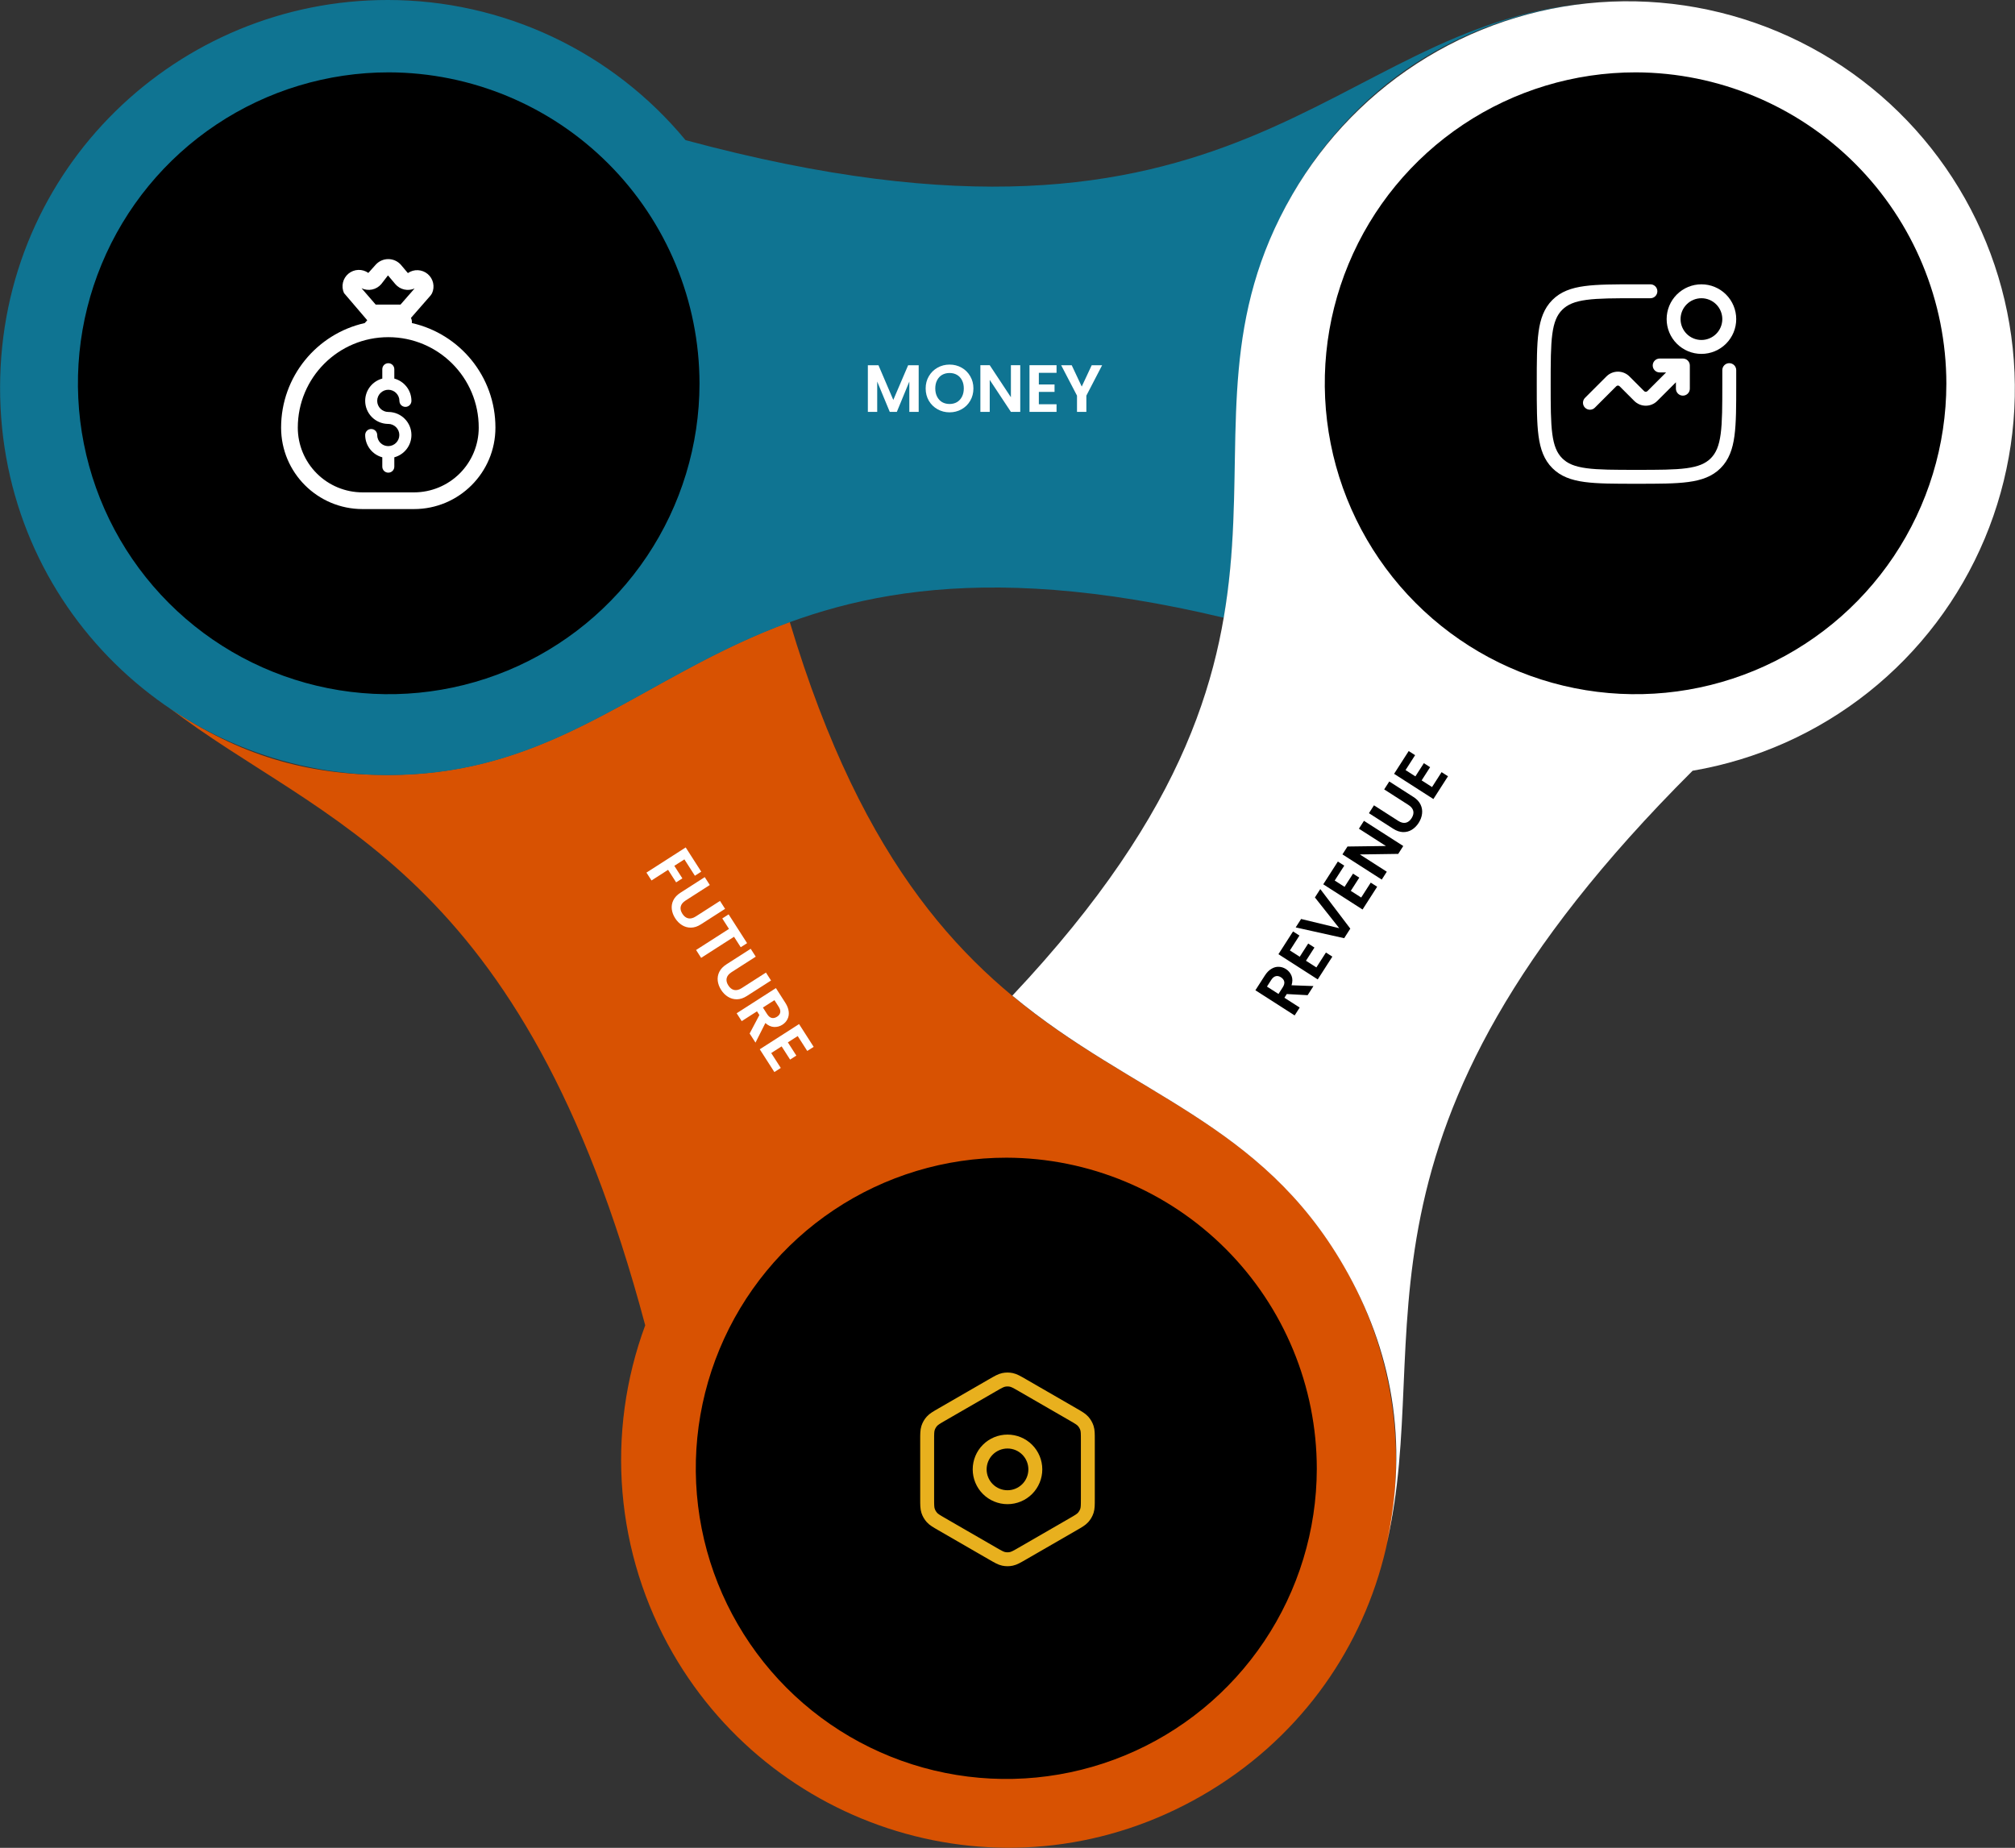 <svg width="362" height="332" viewBox="0 0 362 332" fill="none" xmlns="http://www.w3.org/2000/svg">
<rect x="0" y="0" width="362" height="332" fill="#333333" stroke="none"/>
<g clip-path="url(#clip0_88_24075)">
<path fill-rule="evenodd" clip-rule="evenodd" d="M30.377 127.135C57.733 148.155 93.941 155.657 115.914 238.113C112.369 247.697 110.975 257.943 111.831 268.126C112.688 278.309 115.773 288.178 120.87 297.034C139.655 329.652 181.782 342.293 215.926 322.613C250.07 302.934 260.278 260.199 241.493 227.545C216.18 183.599 168.554 200.857 141.879 111.732C115.146 121.51 99.78 139.276 69.498 139.232C55.277 139.232 43.004 135.789 30.377 127.135Z" fill="#D85202"/>
<path fill-rule="evenodd" clip-rule="evenodd" d="M285.323 0.58C238.334 4.784 224.106 52.391 123.159 25.18C116.65 17.306 108.483 10.966 99.242 6.613C90.002 2.26 79.914 0.002 69.701 -1.41073e-05C32.029 -0.044 0.065 30.146 0.014 69.583C-0.036 109.021 31.847 139.218 69.563 139.261C120.275 139.326 129.114 89.35 219.875 110.993C224.634 83.138 217.267 61.154 232.191 34.98C243.152 15.714 262.14 2.95 285.323 0.58Z" fill="#0F7492"/>
<path fill-rule="evenodd" clip-rule="evenodd" d="M249.179 277.022C257.822 239.838 238.385 204.003 304.079 138.478C315.626 136.509 326.49 131.656 335.663 124.368C344.836 117.08 352.021 107.593 356.554 96.786C361.086 85.98 362.818 74.203 361.59 62.548C360.362 50.893 356.213 39.737 349.528 30.114C342.842 20.491 333.837 12.712 323.347 7.498C312.856 2.284 301.22 -0.196 289.516 0.288C277.813 0.772 266.421 4.204 256.396 10.265C246.371 16.328 238.038 24.823 232.169 34.966C206.776 78.796 245.434 111.399 181.869 178.887C203.603 196.936 226.424 201.459 241.457 227.552C250.114 242.564 253.048 258.995 249.179 277.007V277.022Z" fill="white"/>
<path fill-rule="evenodd" clip-rule="evenodd" d="M180.827 208C169.796 207.991 159.011 211.255 149.833 217.378C140.656 223.502 133.499 232.21 129.268 242.402C125.036 252.594 123.92 263.812 126.06 274.639C128.2 285.465 133.5 295.414 141.29 303.228C149.08 311.041 159.011 316.369 169.827 318.536C180.643 320.704 191.859 319.615 202.056 315.406C212.253 311.198 220.975 304.059 227.117 294.892C233.26 285.725 236.549 274.942 236.567 263.906C236.564 249.104 230.694 234.907 220.246 224.427C209.797 213.948 195.622 208.04 180.827 208Z" fill="black"/>
<path fill-rule="evenodd" clip-rule="evenodd" d="M69.885 13C58.842 12.99 48.044 16.257 38.856 22.387C29.668 28.517 22.504 37.236 18.269 47.44C14.034 57.644 12.918 68.875 15.063 79.714C17.209 90.552 22.518 100.511 30.32 108.33C38.122 116.149 48.067 121.478 58.896 123.643C69.726 125.807 80.953 124.71 91.159 120.49C101.366 116.27 110.092 109.117 116.234 99.935C122.377 90.753 125.66 79.955 125.669 68.906C125.65 54.101 119.769 39.906 109.315 29.429C98.86 18.951 84.683 13.044 69.885 13Z" fill="black"/>
<path fill-rule="evenodd" clip-rule="evenodd" d="M293.885 13C282.843 12.99 272.046 16.256 262.86 22.384C253.673 28.513 246.508 37.229 242.272 47.431C238.036 57.633 236.919 68.863 239.061 79.7C241.203 90.538 246.509 100.496 254.307 108.317C262.106 116.138 272.047 121.469 282.874 123.638C293.701 125.807 304.928 124.715 315.134 120.5C325.341 116.286 334.07 109.138 340.217 99.961C346.364 90.784 349.653 79.99 349.669 68.942C349.655 54.132 343.778 39.931 333.323 29.446C322.868 18.961 308.688 13.048 293.885 13Z" fill="black"/>
<path d="M69.76 74.017H69.865C72.115 74.078 73.915 75.907 73.915 78.157C73.915 80.078 72.61 81.683 70.84 82.162V83.843C70.84 84.442 70.36 84.922 69.76 84.922C69.16 84.922 68.68 84.442 68.68 83.843V82.162C67.799 81.925 67.02 81.405 66.464 80.681C65.908 79.957 65.606 79.07 65.605 78.157C65.605 77.558 66.085 77.078 66.685 77.078C67.285 77.078 67.765 77.558 67.765 78.157C67.765 79.267 68.65 80.153 69.745 80.153C70.84 80.153 71.74 79.252 71.74 78.157C71.74 77.062 70.84 76.162 69.745 76.162H69.64C68.561 76.133 67.536 75.684 66.782 74.911C66.029 74.138 65.607 73.102 65.605 72.022C65.605 70.103 66.91 68.498 68.68 68.017V66.338C68.68 65.737 69.16 65.257 69.76 65.257C70.36 65.257 70.84 65.737 70.84 66.338V68.017C72.61 68.498 73.915 70.103 73.915 72.022C73.915 72.623 73.435 73.103 72.835 73.103C72.235 73.103 71.755 72.623 71.755 72.022C71.755 70.927 70.855 70.028 69.76 70.028C68.665 70.028 67.765 70.927 67.765 72.022C67.765 73.118 68.665 74.017 69.76 74.017Z" fill="white"/>
<path d="M61.798 52.65L65.977 57.54L65.525 58.044C56.925 59.973 50.5 67.654 50.5 76.838C50.5 84.91 57.052 91.463 65.125 91.463H74.38C82.453 91.463 89.005 84.912 89.005 76.839C89.02 67.654 82.596 59.973 73.995 58.044C74.029 57.727 73.972 57.407 73.829 57.121L77.385 53.052L77.614 52.698C77.882 52.114 77.951 51.457 77.809 50.83C77.668 50.203 77.324 49.639 76.831 49.226C76.338 48.813 75.723 48.574 75.081 48.544C74.439 48.515 73.805 48.697 73.276 49.063L72.011 47.563C71.728 47.246 71.38 46.992 70.992 46.818C70.604 46.644 70.183 46.553 69.757 46.553C69.332 46.552 68.91 46.641 68.521 46.814C68.132 46.987 67.784 47.239 67.499 47.556L66.175 49.035C65.648 48.661 65.012 48.471 64.366 48.495C63.721 48.519 63.1 48.755 62.602 49.166C62.104 49.578 61.755 50.142 61.61 50.772C61.464 51.402 61.531 52.062 61.798 52.65ZM67.496 54.727L64.953 51.788C65.543 52.072 66.212 52.153 66.854 52.017C67.496 51.882 68.075 51.537 68.5 51.038L69.7 49.48L71.032 51.059C71.447 51.541 72.008 51.877 72.629 52.016C73.251 52.155 73.901 52.089 74.482 51.828L71.95 54.727H67.496ZM53.5 76.838C53.5 67.856 60.778 60.578 69.76 60.578C78.742 60.578 86.02 67.856 86.005 76.835V76.838C86.004 79.92 84.779 82.876 82.599 85.056C80.419 87.236 77.463 88.461 74.38 88.463H65.125C62.042 88.461 59.086 87.236 56.906 85.056C54.726 82.876 53.501 79.92 53.5 76.838Z" fill="white"/>
<path d="M165.044 65.624V74H163.364V68.552L161.12 74H159.848L157.592 68.552V74H155.912V65.624H157.82L160.484 71.852L163.148 65.624H165.044ZM170.593 74.084C169.809 74.084 169.089 73.9 168.433 73.532C167.777 73.164 167.257 72.656 166.873 72.008C166.489 71.352 166.297 70.612 166.297 69.788C166.297 68.972 166.489 68.24 166.873 67.592C167.257 66.936 167.777 66.424 168.433 66.056C169.089 65.688 169.809 65.504 170.593 65.504C171.385 65.504 172.105 65.688 172.753 66.056C173.409 66.424 173.925 66.936 174.301 67.592C174.685 68.24 174.877 68.972 174.877 69.788C174.877 70.612 174.685 71.352 174.301 72.008C173.925 72.656 173.409 73.164 172.753 73.532C172.097 73.9 171.377 74.084 170.593 74.084ZM170.593 72.584C171.097 72.584 171.541 72.472 171.925 72.248C172.309 72.016 172.609 71.688 172.825 71.264C173.041 70.84 173.149 70.348 173.149 69.788C173.149 69.228 173.041 68.74 172.825 68.324C172.609 67.9 172.309 67.576 171.925 67.352C171.541 67.128 171.097 67.016 170.593 67.016C170.089 67.016 169.641 67.128 169.249 67.352C168.865 67.576 168.565 67.9 168.349 68.324C168.133 68.74 168.025 69.228 168.025 69.788C168.025 70.348 168.133 70.84 168.349 71.264C168.565 71.688 168.865 72.016 169.249 72.248C169.641 72.472 170.089 72.584 170.593 72.584ZM183.291 74H181.611L177.807 68.252V74H176.127V65.612H177.807L181.611 71.372V65.612H183.291V74ZM186.631 66.98V69.08H189.451V70.412H186.631V72.632H189.811V74H184.951V65.612H189.811V66.98H186.631ZM197.998 65.624L195.166 71.084V74H193.486V71.084L190.642 65.624H192.538L194.338 69.452L196.126 65.624H197.998Z" fill="white"/>
<path d="M234.918 178.803L231.173 178.597L230.745 179.263L233.493 181.025L232.586 182.439L225.535 177.918L227.232 175.272C227.582 174.726 227.977 174.324 228.419 174.066C228.853 173.803 229.296 173.683 229.747 173.706C230.196 173.718 230.622 173.853 231.026 174.112C231.491 174.41 231.825 174.815 232.03 175.326C232.227 175.833 232.226 176.397 232.027 177.02L235.967 177.166L234.918 178.803ZM229.684 178.583L230.442 177.401C230.688 177.017 230.781 176.673 230.72 176.368C230.652 176.058 230.454 175.798 230.124 175.586C229.8 175.379 229.491 175.313 229.195 175.39C228.892 175.462 228.618 175.69 228.371 176.074L227.614 177.256L229.684 178.583ZM231.733 170.765L233.5 171.898L235.022 169.524L236.144 170.243L234.622 172.617L236.491 173.815L238.207 171.138L239.359 171.877L236.735 175.968L229.674 171.44L232.297 167.349L233.449 168.088L231.733 170.765ZM237.193 159.736L242.586 166.843L241.484 168.561L232.775 166.626L233.747 165.111L240.597 166.766L236.227 161.242L237.193 159.736ZM239.784 158.206L241.552 159.34L243.074 156.966L244.196 157.685L242.674 160.059L244.542 161.257L246.259 158.58L247.41 159.318L244.787 163.409L237.726 158.882L240.349 154.791L241.501 155.529L239.784 158.206ZM252.101 152.002L251.194 153.416L244.302 153.516L249.141 156.619L248.235 158.033L241.173 153.506L242.08 152.091L248.982 151.998L244.133 148.889L245.04 147.475L252.101 152.002ZM246.84 144.689L251.204 147.488C251.682 147.794 252.129 147.905 252.545 147.82C252.954 147.73 253.303 147.46 253.592 147.009C253.886 146.551 253.988 146.117 253.899 145.708C253.802 145.295 253.515 144.935 253.037 144.629L248.673 141.831L249.586 140.406L253.94 143.198C254.54 143.582 254.964 144.039 255.213 144.57C255.46 145.089 255.547 145.635 255.475 146.206C255.408 146.771 255.203 147.32 254.862 147.852C254.525 148.377 254.114 148.788 253.629 149.085C253.148 149.376 252.623 149.514 252.052 149.5C251.475 149.481 250.887 149.28 250.287 148.895L245.933 146.104L246.84 144.689ZM252.511 138.357L254.278 139.491L255.801 137.117L256.922 137.836L255.4 140.21L257.269 141.408L258.985 138.731L260.137 139.469L257.514 143.561L250.452 139.033L253.075 134.942L254.227 135.68L252.511 138.357Z" fill="black"/>
<path d="M125.98 156.61L124.839 157.342L122.954 154.403L121.145 155.562L122.59 157.815L121.469 158.534L120.024 156.281L117.044 158.192L116.137 156.778L123.188 152.256L125.98 156.61ZM127.517 159.007L123.153 161.805C122.675 162.112 122.388 162.472 122.292 162.885C122.202 163.294 122.302 163.724 122.592 164.175C122.885 164.633 123.237 164.907 123.646 164.996C124.061 165.081 124.508 164.971 124.986 164.664L129.35 161.866L130.263 163.29L125.91 166.082C125.31 166.466 124.718 166.661 124.132 166.666C123.557 166.674 123.025 166.525 122.535 166.222C122.05 165.924 121.637 165.51 121.296 164.978C120.959 164.453 120.757 163.907 120.689 163.343C120.626 162.784 120.72 162.249 120.971 161.737C121.228 161.22 121.657 160.769 122.256 160.385L126.61 157.593L127.517 159.007ZM134.217 169.455L133.075 170.187L131.87 168.308L125.961 172.097L125.054 170.683L130.963 166.894L129.759 165.015L130.9 164.283L134.217 169.455ZM135.772 171.881L131.408 174.679C130.93 174.985 130.643 175.345 130.547 175.759C130.457 176.168 130.557 176.598 130.847 177.049C131.14 177.507 131.492 177.78 131.901 177.87C132.316 177.955 132.763 177.844 133.241 177.538L137.605 174.739L138.519 176.164L134.165 178.955C133.565 179.34 132.973 179.534 132.387 179.54C131.812 179.547 131.28 179.399 130.79 179.095C130.305 178.798 129.892 178.383 129.551 177.851C129.214 177.326 129.012 176.781 128.944 176.216C128.881 175.658 128.975 175.123 129.226 174.61C129.484 174.093 129.912 173.642 130.511 173.258L134.865 170.466L135.772 171.881ZM134.676 185.688L136.426 182.37L135.998 181.704L133.251 183.466L132.344 182.051L139.395 177.53L141.092 180.177C141.442 180.722 141.642 181.249 141.693 181.758C141.75 182.263 141.675 182.716 141.466 183.116C141.268 183.518 140.967 183.849 140.563 184.108C140.098 184.406 139.591 184.542 139.041 184.514C138.498 184.482 137.985 184.246 137.502 183.804L135.725 187.324L134.676 185.688ZM137.059 181.023L137.817 182.205C138.063 182.589 138.338 182.817 138.64 182.889C138.95 182.957 139.269 182.885 139.599 182.673C139.923 182.466 140.111 182.212 140.166 181.911C140.227 181.606 140.134 181.261 139.888 180.877L139.13 179.696L137.059 181.023ZM143.31 186.147L141.542 187.281L143.064 189.655L141.943 190.374L140.421 188L138.552 189.198L140.269 191.875L139.117 192.614L136.494 188.523L143.555 183.995L146.178 188.086L145.026 188.824L143.31 186.147Z" fill="white"/>
<path d="M293.905 51.083H296.5C296.832 51.083 297.149 51.215 297.384 51.45C297.618 51.684 297.75 52.002 297.75 52.333C297.75 52.665 297.618 52.983 297.384 53.217C297.149 53.452 296.832 53.583 296.5 53.583H294C290.037 53.583 287.19 53.587 285.023 53.877C282.892 54.163 281.607 54.71 280.657 55.658C279.708 56.608 279.163 57.892 278.877 60.023C278.587 62.19 278.583 65.037 278.583 69C278.583 72.963 278.587 75.81 278.877 77.977C279.163 80.108 279.71 81.393 280.658 82.343C281.608 83.292 282.892 83.837 285.023 84.123C287.19 84.413 290.037 84.417 294 84.417C297.963 84.417 300.81 84.413 302.977 84.123C305.108 83.837 306.393 83.29 307.343 82.342C308.292 81.392 308.837 80.108 309.123 77.977C309.413 75.81 309.417 72.963 309.417 69V66.5C309.417 66.168 309.548 65.85 309.783 65.616C310.017 65.382 310.335 65.25 310.667 65.25C310.998 65.25 311.316 65.382 311.551 65.616C311.785 65.85 311.917 66.168 311.917 66.5V69.095C311.917 72.943 311.917 75.958 311.6 78.312C311.277 80.718 310.6 82.618 309.11 84.11C307.618 85.602 305.718 86.277 303.31 86.6C300.958 86.917 297.943 86.917 294.095 86.917H293.905C290.057 86.917 287.042 86.917 284.688 86.6C282.282 86.277 280.382 85.6 278.89 84.11C277.398 82.618 276.723 80.718 276.4 78.31C276.083 75.958 276.083 72.943 276.083 69.095V68.905C276.083 65.057 276.083 62.042 276.4 59.688C276.723 57.282 277.4 55.382 278.89 53.89C280.382 52.398 282.282 51.723 284.69 51.4C287.042 51.083 290.057 51.083 293.905 51.083Z" fill="white"/>
<path fill-rule="evenodd" clip-rule="evenodd" d="M299.417 57.333C299.417 55.676 300.075 54.086 301.247 52.914C302.419 51.742 304.009 51.083 305.667 51.083C307.324 51.083 308.914 51.742 310.086 52.914C311.258 54.086 311.917 55.676 311.917 57.333C311.917 58.991 311.258 60.581 310.086 61.753C308.914 62.925 307.324 63.583 305.667 63.583C304.009 63.583 302.419 62.925 301.247 61.753C300.075 60.581 299.417 58.991 299.417 57.333ZM305.667 53.583C305.174 53.583 304.687 53.68 304.232 53.869C303.777 54.057 303.363 54.334 303.015 54.682C302.667 55.03 302.391 55.443 302.202 55.898C302.014 56.353 301.917 56.841 301.917 57.333C301.917 57.826 302.014 58.313 302.202 58.768C302.391 59.223 302.667 59.637 303.015 59.985C303.363 60.333 303.777 60.609 304.232 60.798C304.687 60.986 305.174 61.083 305.667 61.083C306.661 61.083 307.615 60.688 308.318 59.985C309.022 59.282 309.417 58.328 309.417 57.333C309.417 56.339 309.022 55.385 308.318 54.682C307.615 53.978 306.661 53.583 305.667 53.583Z" fill="white"/>
<path d="M296.917 65.667C296.917 66.357 297.477 66.917 298.167 66.917H299.317L295.962 70.272C295.923 70.311 295.877 70.341 295.826 70.362C295.776 70.383 295.721 70.394 295.667 70.394C295.612 70.394 295.558 70.383 295.507 70.362C295.456 70.341 295.41 70.311 295.372 70.272L292.728 67.628C292.181 67.082 291.44 66.775 290.667 66.775C289.893 66.775 289.152 67.082 288.605 67.628L284.783 71.45C284.661 71.564 284.562 71.702 284.494 71.856C284.425 72.009 284.389 72.175 284.386 72.343C284.383 72.51 284.414 72.677 284.476 72.833C284.539 72.988 284.633 73.13 284.752 73.248C284.87 73.367 285.012 73.461 285.167 73.523C285.323 73.586 285.49 73.617 285.658 73.614C285.825 73.611 285.991 73.575 286.144 73.506C286.298 73.438 286.436 73.34 286.55 73.217L290.372 69.395C290.41 69.356 290.456 69.325 290.507 69.304C290.558 69.283 290.612 69.273 290.667 69.273C290.721 69.273 290.776 69.283 290.826 69.304C290.877 69.325 290.923 69.356 290.962 69.395L293.605 72.038C294.152 72.585 294.893 72.892 295.667 72.892C296.44 72.892 297.181 72.585 297.728 72.038L301.083 68.685V69.833C301.083 70.165 301.215 70.483 301.449 70.717C301.684 70.952 302.002 71.083 302.333 71.083C302.665 71.083 302.983 70.952 303.217 70.717C303.452 70.483 303.583 70.165 303.583 69.833V65.667C303.583 65.335 303.452 65.017 303.217 64.783C302.983 64.548 302.665 64.417 302.333 64.417H298.167C297.835 64.417 297.517 64.548 297.283 64.783C297.048 65.017 296.917 65.335 296.917 65.667Z" fill="white"/>
<path d="M183.667 279.127L192.767 273.873C193.74 273.312 194.225 273.032 194.578 272.64C194.891 272.293 195.127 271.884 195.272 271.44C195.433 270.938 195.433 270.378 195.433 269.262V258.738C195.433 257.622 195.433 257.062 195.27 256.56C195.126 256.116 194.889 255.707 194.577 255.36C194.227 254.97 193.743 254.69 192.778 254.133L183.667 248.873C182.695 248.312 182.21 248.032 181.693 247.923C181.236 247.826 180.764 247.826 180.307 247.923C179.79 248.032 179.305 248.312 178.333 248.873L169.23 254.128C168.26 254.688 167.775 254.968 167.423 255.36C167.111 255.707 166.875 256.116 166.73 256.56C166.567 257.063 166.567 257.623 166.567 258.745V269.253C166.567 270.375 166.567 270.937 166.73 271.438C166.875 271.882 167.111 272.291 167.423 272.638C167.775 273.032 168.262 273.312 169.232 273.872L178.332 279.127C179.305 279.688 179.79 279.968 180.307 280.077C180.763 280.175 181.237 280.175 181.693 280.077C182.21 279.968 182.695 279.688 183.667 279.127Z" stroke="#E8B01E" stroke-width="2.5" stroke-linecap="round" stroke-linejoin="round"/>
<path d="M176 264C176 265.326 176.527 266.598 177.464 267.536C178.402 268.473 179.674 269 181 269C182.326 269 183.598 268.473 184.536 267.536C185.473 266.598 186 265.326 186 264C186 262.674 185.473 261.402 184.536 260.464C183.598 259.527 182.326 259 181 259C179.674 259 178.402 259.527 177.464 260.464C176.527 261.402 176 262.674 176 264Z" stroke="#E8B01E" stroke-width="2.5" stroke-linecap="round" stroke-linejoin="round"/>
</g>
<defs>
<clipPath id="clip0_88_24075">
<rect width="362" height="332" fill="white"/>
</clipPath>
</defs>
</svg>
